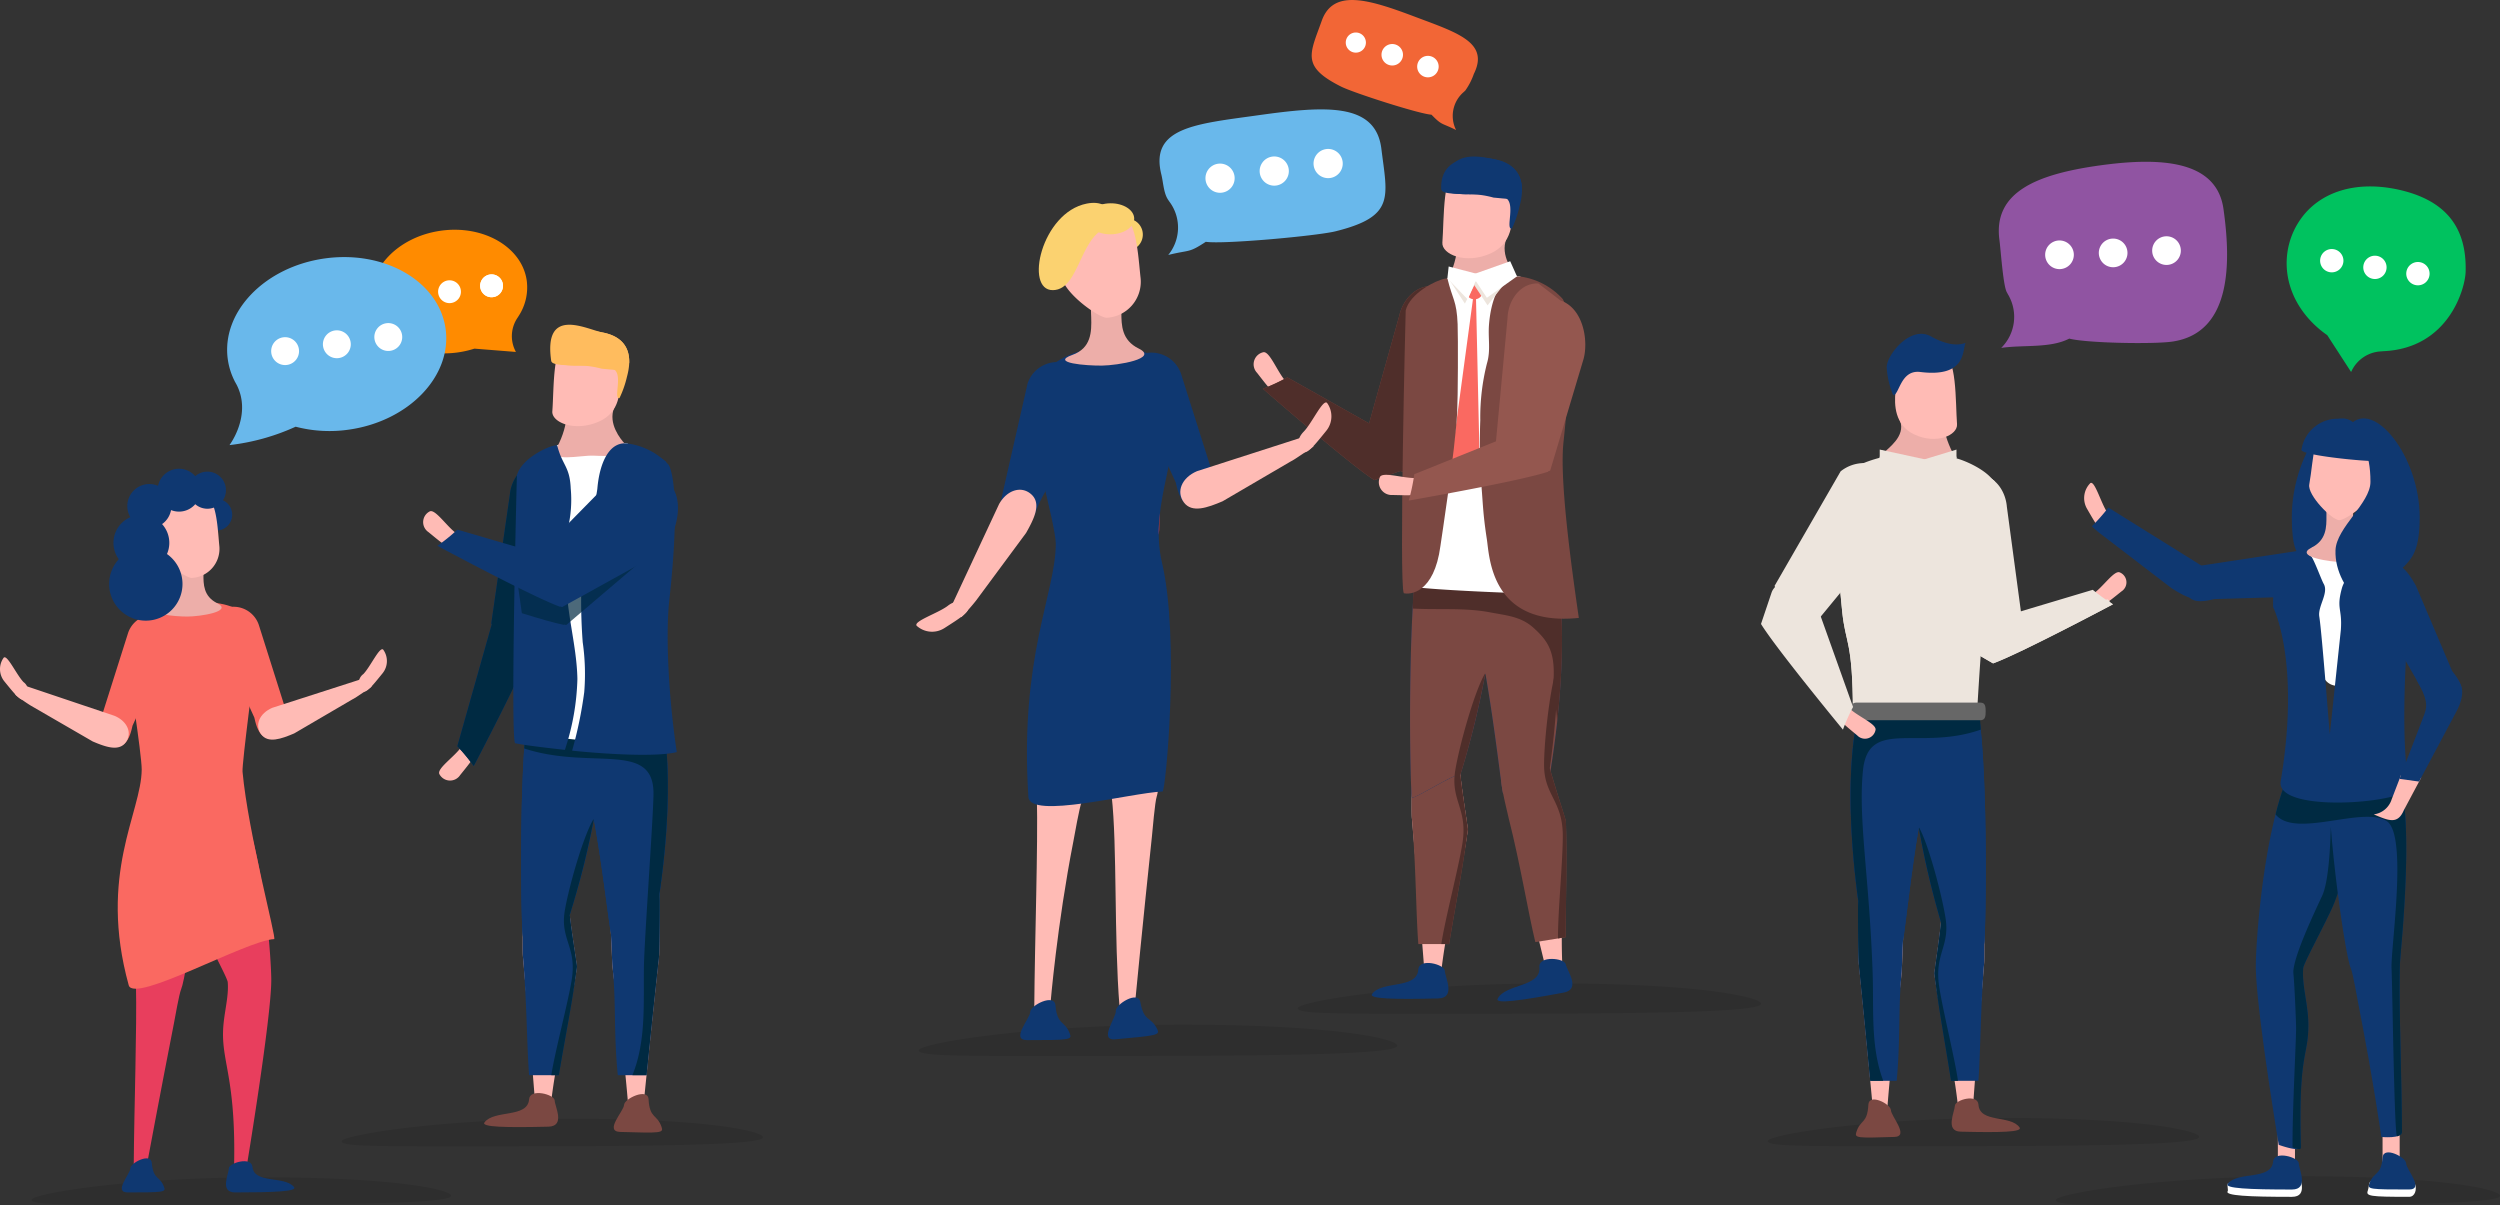 <svg id="Layer_1" data-name="Layer 1" xmlns="http://www.w3.org/2000/svg" xmlns:xlink="http://www.w3.org/1999/xlink" width="372.394" height="179.544" viewBox="0 0 372.394 179.544"><rect x="0" y="0" width="372.394" height="179.544" fill="#333333" stroke="none"/><defs><style>.cls-1{opacity:0.1;}.cls-2{fill:#ffbbb5;}.cls-3{fill:#7b4842;}.cls-4{fill:#edaea9;}.cls-5{fill:#0f3871;}.cls-6{fill:#4f2e2a;}.cls-7{fill:#d33c70;}.cls-8{fill:#fff;}.cls-9{fill:#fa6961;}.cls-10{fill:#94574f;}.cls-11{fill:#ede5dd;}.cls-12{fill:#f26636;}.cls-13{fill:url(#linear-gradient);}.cls-14{fill:url(#linear-gradient-2);}.cls-15{fill:url(#linear-gradient-3);}.cls-16{fill:#fbd270;}.cls-17{fill:#69b8eb;}.cls-18{fill:url(#linear-gradient-4);}.cls-19,.cls-24{fill:#002a42;}.cls-20{fill:url(#linear-gradient-5);}.cls-21{fill:#00c25f;}.cls-22{fill:#676767;}.cls-23{fill:#9054a2;}.cls-24{opacity:0.7;isolation:isolate;}.cls-25{fill:#ffbc5e;}.cls-26{fill:#ff8b00;}.cls-27{fill:url(#linear-gradient-6);}.cls-28{fill:url(#linear-gradient-7);}.cls-29{fill:url(#linear-gradient-8);}</style><linearGradient id="linear-gradient" x1="59.496" y1="147.844" x2="58.442" y2="147.847" gradientTransform="matrix(11.657, 0, 0, -65.771, -779.12, 9837.652)" gradientUnits="userSpaceOnUse"><stop offset="0" stop-color="#ffbbb5"/><stop offset="0.185" stop-color="#feb7b2"/><stop offset="0.363" stop-color="#fcabaa"/><stop offset="0.539" stop-color="#f8989c"/><stop offset="0.713" stop-color="#f37c89"/><stop offset="0.883" stop-color="#ed5a70"/><stop offset="1" stop-color="#e83e5d"/></linearGradient><linearGradient id="linear-gradient-2" x1="75.021" y1="136.932" x2="75.137" y2="136.281" gradientTransform="matrix(17.156, 0, 0, -16.388, -1119.109, 2337.139)" gradientUnits="userSpaceOnUse"><stop offset="0" stop-color="#e83e5d"/><stop offset="0.018" stop-color="#e8405e"/><stop offset="0.694" stop-color="#f8989c"/><stop offset="1" stop-color="#ffbbb5"/></linearGradient><linearGradient id="linear-gradient-3" x1="58.146" y1="147.864" x2="57.1" y2="147.867" gradientTransform="matrix(11.802, 0, 0, -66.108, -780.44, 9888.113)" xlink:href="#linear-gradient"/><linearGradient id="linear-gradient-4" x1="141.761" y1="128.943" x2="141.5" y2="129.479" gradientTransform="matrix(2.553, 0, 0, -7.853, -28.224, 1140.566)" gradientUnits="userSpaceOnUse"><stop offset="0" stop-color="#ffbbb5"/><stop offset="0.306" stop-color="#f8989c"/><stop offset="0.982" stop-color="#e8405e"/><stop offset="1" stop-color="#e83e5d"/></linearGradient><linearGradient id="linear-gradient-5" x1="139.419" y1="133.755" x2="139.158" y2="134.291" gradientTransform="matrix(2.553, 0, 0, -7.853, -12.631, 1140.566)" xlink:href="#linear-gradient-4"/><linearGradient id="linear-gradient-6" x1="82.811" y1="146.867" x2="83.714" y2="146.804" gradientTransform="matrix(15.003, 0, 0, -57.328, -1115.653, 8590.309)" gradientUnits="userSpaceOnUse"><stop offset="0" stop-color="#e83e5d"/><stop offset="0.205" stop-color="#ef6478"/><stop offset="0.44" stop-color="#f58992"/><stop offset="0.658" stop-color="#faa4a5"/><stop offset="0.852" stop-color="#fdb5b0"/><stop offset="1" stop-color="#ffbbb5"/></linearGradient><linearGradient id="linear-gradient-7" x1="103.051" y1="147.128" x2="102.052" y2="147.132" gradientTransform="matrix(10.519, 0, 0, -56.03, -843.06, 8394.188)" xlink:href="#linear-gradient"/><linearGradient id="linear-gradient-8" x1="77.142" y1="134.582" x2="77.259" y2="133.931" gradientTransform="matrix(14.621, 0, 0, -13.957, -1095.985, 2003.9)" xlink:href="#linear-gradient-2"/></defs><title>testimonials-large-whole</title><g id="Group_1906" data-name="Group 1906"><g id="Group_1586" data-name="Group 1586"><path id="Path_8098" data-name="Path 8098" class="cls-1" d="M262.322,149.517c0,.976-9.526,1.484-38.008,1.484-24.124,0-31.009.158-31.009-.818s15.862-3.7,37.913-3.7S262.322,148.541,262.322,149.517Z"/><path id="Path_8099" data-name="Path 8099" class="cls-2" d="M214.475,146.663c.993-10.284,3.247-15.877,4.171-23.112.024-.186-1.253-8.16-1.132-8.8-2.555,1.069-3.292-6.117-5.751-7.293a11.672,11.672,0,0,0-1.382,5.323c-.036.872-.153,8.142-.077,9.008,1.065,12.331,1.949,23.889,1.949,23.889S214.366,147.79,214.475,146.663Z"/><path id="Path_8100" data-name="Path 8100" class="cls-3" d="M211.272,140.626h4.581c1.111-6.719,2.067-11.4,2.792-17.074.024-.186-1.253-8.16-1.132-8.8-2.555,1.069-3.292-6.117-5.751-7.293a11.672,11.672,0,0,0-1.382,5.323c-.036.872-.153,8.142-.077,9.008C210.933,129.081,210.915,136.1,211.272,140.626Z"/><path id="Path_8101" data-name="Path 8101" class="cls-4" d="M215.534,41.871c-1.281,2.445,3.575,1.144,5.683,1.242s6.645.221,4.824-1.857c-.669-.762-2.614-3.156-1.662-5.661,1.418-3.741-6.982-5.346-7.178-2.678C217.045,35.039,217.633,37.875,215.534,41.871Z"/><path id="Path_8102" data-name="Path 8102" class="cls-2" d="M225.147,30.958c.241,2.055.13,5.314-3.083,6.779-3.746,1.7-7.345.136-7.212-1.606.274-3.52-.019-11.029,2.576-11.346C221.869,24.242,224.694,27.092,225.147,30.958Z"/><path id="Path_8103" data-name="Path 8103" class="cls-5" d="M215.049,27.89c.681-5.731,5.1-4.648,7.584-4.16,1.98.393,5.13,1.718,3.734,6.936a16.334,16.334,0,0,1-1.161,3.392c-1.04.173.694-3.944-1.043-4.624-1.88-.736-3.915-.433-5.918-.5C215.65,28.842,215.082,28.526,215.049,27.89Z"/><path id="Path_8104" data-name="Path 8104" class="cls-5" d="M222.633,23.731c1.679.332,4.2,1.338,4.076,4.822-.736.233-1,.9-1.758,1.062-.268.056-2.154-.164-2.465-.178a13.924,13.924,0,0,0-4.24-.505c-2.6-.089-3.539-.19-3.571-.828C214.534,22.905,220.148,23.243,222.633,23.731Z"/><path id="Path_8105" data-name="Path 8105" class="cls-3" d="M210.569,70.506c-.11.565-1.87-.5-4.409-1.067h.279a5.3,5.3,0,0,1-3.52-2.737l5.518-19.692c.565-2.6,2.88-4.86,5.421-4.3l2.754,3.029c2.54.563,4.851,3.856,4.285,6.45Z"/><path id="Path_8106" data-name="Path 8106" class="cls-2" d="M187.246,55.533a1.839,1.839,0,0,1,.924-3.064c.955-.215,2.115,2.993,3.378,4.355s.423,2-.525,2.214S188.924,57.692,187.246,55.533Z"/><path id="Path_8107" data-name="Path 8107" class="cls-3" d="M188.117,57.912a29.527,29.527,0,0,0,3.647-1.7l18.787,10.58c2.687,1.515,1.206,2.193-.757,2.937l-5.077,1.794C200.842,69.028,188.117,57.912,188.117,57.912Z"/><path id="Path_8108" data-name="Path 8108" class="cls-6" d="M216.613,45.745l-2.754-3.029c-2.541-.563-4.856,1.7-5.421,4.3l-4.5,16.051-12.175-6.856a29.527,29.527,0,0,1-3.647,1.7s12.725,11.116,16.6,13.606l3.865-1.365c1.18.411,1.917.713,1.987.353l.855-1.516c.445-.281.68-.59.545-.966L220.9,52.194C221.464,49.6,219.157,46.307,216.613,45.745Z"/><path id="Path_8109" data-name="Path 8109" class="cls-5" d="M217.536,115.388c-.759-.261-7.142,3.847-7.223,3.4-.347-1.939-.747-31.542,1.4-38.915,1.615-5.542,9.216-2.281,9.989,1.445C224.53,94.953,217.569,114.855,217.536,115.388Z"/><path id="Path_8110" data-name="Path 8110" class="cls-5" d="M215.215,144.606c.021.938,1.7,4.057-.971,4.118-6.592.158-10.4.07-9.861-.667,1.5-2.042,6.672-.648,6.885-3.641C211.4,142.625,215.193,143.667,215.215,144.606Z"/><path id="Path_8111" data-name="Path 8111" class="cls-5" d="M230.958,114.911c-.774-.212-6.969,3.706-7.075,3.267-.466-1.913-3.141-28.168-6.109-28.434-5.644-.5,12.3-12.506,13.3-8.836C234.729,94.341,230.959,114.384,230.958,114.911Z"/><path id="Path_8112" data-name="Path 8112" class="cls-3" d="M231.07,80.91c-.493-1.81-5.113.2-8.987,2.753-.1-.8-.223-1.584-.379-2.347-.773-3.726-8.373-6.987-9.989-1.445-2.148,7.373-1.749,36.976-1.4,38.915.081.444,6.464-3.663,7.223-3.4a132.539,132.539,0,0,0,3.717-15.072c1.364,7.628,2.361,16.77,2.629,17.869.107.439,6.3-3.479,7.075-3.267C230.954,114.388,234.728,94.341,231.07,80.91Z"/><path id="Path_8113" data-name="Path 8113" class="cls-6" d="M221.956,91.215c2.349.453,4.56.591,6.435,2.272,2.166,1.941,3.281,3.583,3.016,7.86-.146,2.375.559,4.113.513,6.492.8-7.17,1.482-18.385-.846-26.929-.493-1.81-5.113.2-8.987,2.753-.1-.8-.223-1.584-.379-2.347-.773-3.726-8.374-6.987-9.989-1.445a57.96,57.96,0,0,0-1.287,10.776C214.272,90.873,218.149,90.488,221.956,91.215Z"/><path id="Path_8114" data-name="Path 8114" class="cls-6" d="M221.234,100.422c-.012-.025-.034-.047-.044-.072-1.571,2.668-3.811,10.709-4.417,14.4-.739,4.515,1.873,5.658,1.076,10.816-.563,3.638-2.61,11.415-3.155,15.061h1.16c1.111-6.719,2.067-11.4,2.792-17.074.02-.161-.929-6.13-1.109-8.167A132.687,132.687,0,0,0,221.234,100.422Z"/><path id="Path_8115" data-name="Path 8115" class="cls-2" d="M232.788,134.625H227.9c1.52,6.179,2.57,10.536,2.57,10.536s2.425,1.751,2.353.624A93.8,93.8,0,0,1,232.788,134.625Z"/><path id="Path_8116" data-name="Path 8116" class="cls-3" d="M228.7,140.334l4.523-.733c.025-6.81.221-11.58.032-17.3-.007-.188-2.539-7.855-2.522-8.511-2.353,1.462-4.226-5.514-6.842-6.283-.631,2.079-.447,7.433-.2,9.525.1.866.829,4.012,1.042,4.856C226.523,128.99,227.626,135.928,228.7,140.334Z"/><path id="Path_8117" data-name="Path 8117" class="cls-5" d="M233.228,143.633c.171.924,2.326,3.733-.3,4.22-6.482,1.208-10.255,1.73-9.842.916,1.153-2.254,6.484-1.7,6.216-4.694C229.142,142.287,233.053,142.712,233.228,143.633Z"/><path id="Path_8118" data-name="Path 8118" class="cls-6" d="M232.118,99.054a.559.559,0,0,1-.057-.063c-1.125,2.883-2.053,11.18-2.061,14.921-.008,4.575,2.752,5.286,2.789,10.5.024,3.682-.755,11.685-.712,15.37l1.145-.185c.025-6.81.221-11.58.032-17.3,0-.162-1.9-5.9-2.4-7.885A132.937,132.937,0,0,0,232.118,99.054Z"/><path id="Path_8119" data-name="Path 8119" class="cls-7" d="M211.562,79.209l.171-.193c-.326,7.271.818,7.169,8.194,7.516s12.061-1.687,12.387-8.958l-7.509.47Z"/><g id="Group_1576" data-name="Group 1576"><path id="Path_8120" data-name="Path 8120" class="cls-8" d="M215.544,41.456l-4.552,46.023c3.283.4,11.921.774,15.494.884V41.2A32.324,32.324,0,0,0,215.544,41.456Z"/></g><path id="Path_8121" data-name="Path 8121" class="cls-9" d="M218.364,43.326a1.265,1.265,0,1,0,1.266-1.264h0A1.266,1.266,0,0,0,218.364,43.326Z"/><path id="Path_8122" data-name="Path 8122" class="cls-9" d="M218.1,72.767l2.323-3.189-.571-25.539-.371-.017-3.4,25.2Z"/><g id="Group_1577" data-name="Group 1577"><path id="Path_8123" data-name="Path 8123" class="cls-3" d="M232.888,65.927c2.025-18.886-.128-21.41-.128-21.41a10.474,10.474,0,0,0-6-3.276c-3.148-.661-4.643,3.12-4.961,7.1-.163,2.026.278,3.837-.3,5.767a32.79,32.79,0,0,0-1,8.485,89.454,89.454,0,0,0,.18,9.879c.22,2.58.217,4.074.8,7.86.4,2.546.55,13.06,13.7,11.712C233.888,83.205,232.32,71.236,232.888,65.927Z"/><path id="Path_8124" data-name="Path 8124" class="cls-3" d="M217.057,61.44c.117-2.282.147-11.1.067-13.16-.139-3.533-.757-3.626-1.527-6.829-.118.019-.24.037-.357.057-1.342.227-5.2,2.167-5.848,4.716-.019.1-1.007,40.582-.291,42.138.909.245,4.521.009,5.458-7.017C214.707,80.239,216.765,67.1,217.057,61.44Z"/></g><path id="Path_8125" data-name="Path 8125" class="cls-10" d="M230.951,69.967c-.007.573-1.945-.19-4.565-.333l.278-.042a5.482,5.482,0,0,1-3.99-2.112l1.891-20.169c.089-2.632,1.972-5.222,4.592-5.081l3.28,2.522c3.526,1.207,4.232,6.278,3.376,8.957Z"/><path id="Path_8126" data-name="Path 8126" class="cls-2" d="M207.43,73.733a1.913,1.913,0,0,1-1.886-2.666c.4-.879,3.645.253,5.484.132s1.843.937,1.449,1.815S210.151,73.8,207.43,73.733Z"/><path id="Path_8127" data-name="Path 8127" class="cls-10" d="M209.845,74.564a29.37,29.37,0,0,0,.825-3.925l19.652-7.925c2.812-1.131,2.467.452,1.887,2.453l-1.607,5.1C226.3,71.7,209.845,74.564,209.845,74.564Z"/><path id="Path_8128" data-name="Path 8128" class="cls-11" d="M225.226,40.835l-3.643,4.654-2.248-3.411,5.777-2.051Z"/><path id="Path_8129" data-name="Path 8129" class="cls-11" d="M215.748,41.449l2.456,3.772,1.648-3.193-3.65-1.092Z"/><path id="Path_8130" data-name="Path 8130" class="cls-8" d="M225.964,41.167l-4.483,3.188-2.248-3.411,5.723-2.031Z"/><path id="Path_8131" data-name="Path 8131" class="cls-8" d="M215.6,41.451l3.036,3.162,1.6-3.76-4.444-1.159Z"/><g id="Group_1579" data-name="Group 1579"><g id="Group_1578" data-name="Group 1578"><path id="Path_8132" data-name="Path 8132" class="cls-12" d="M210.78,2.5c6.263,2.359,11.112,3.814,8.756,8.518a9.478,9.478,0,0,1-1.277,2.477h.006l-.067.058c-.083.079-.167.156-.253.232a4.681,4.681,0,0,0-1.05,5.584c-2.23-1.117-2.061-.635-3.661-2.283-1.855-.117-11.607-3.257-13.468-4.188-5.984-3-4.648-4.849-2.883-9.8C198.6-1.733,203.912-.091,210.78,2.5Z"/></g></g><g id="Group_1581" data-name="Group 1581"><g id="Group_1580" data-name="Group 1580"><path id="Path_8133" data-name="Path 8133" class="cls-8" d="M200.462,6.345a1.5,1.5,0,1,0,0-.006Z"/></g></g><g id="Group_1583" data-name="Group 1583"><g id="Group_1582" data-name="Group 1582"><path id="Path_8134" data-name="Path 8134" class="cls-8" d="M205.786,8.16a1.6,1.6,0,1,0,0-.005Z"/></g></g><g id="Group_1585" data-name="Group 1585"><g id="Group_1584" data-name="Group 1584"><path id="Path_8135" data-name="Path 8135" class="cls-8" d="M211.1,9.923a1.6,1.6,0,1,0,0-.005Z"/></g></g></g><g id="Group_1596" data-name="Group 1596"><path id="Path_8136" data-name="Path 8136" class="cls-1" d="M208.139,155.759c0,1.008-9.839,1.532-39.254,1.532-24.914,0-32.025.163-32.025-.845s16.382-3.818,39.155-3.818S208.139,154.752,208.139,155.759Z"/><path id="Path_8137" data-name="Path 8137" class="cls-13" d="M156.48,149.473s-2.426,1.926-2.419.766c.081-10.589.57-24.069.39-31.543-.047-2.017-.563-32.769,5.885-33.587,5.877-.747,3.491-.052,5.13,3.486,1.374,2.957-3.261,28.354-4.329,30.818-.357.82-1.079,5.051-1.252,5.929C157.445,137.795,156.48,149.473,156.48,149.473Z"/><path id="Path_8138" data-name="Path 8138" class="cls-14" d="M155.716,69.868l1.731,10c1.142,2.527,1.142,3.622-.1,5.612-.711,1.143,14.922.98,14.355-.2-1.3-2.686.97-5.2.97-6.316l.2-9.091Z"/><path id="Path_8139" data-name="Path 8139" class="cls-5" d="M175.142,71.886c.161.533.7,4.238,3.138,3.417l-.274.034a5.255,5.255,0,0,0,3.18-3.028L175.931,55.7a4.663,4.663,0,0,0-5.9-2.931h0c-2.441.821-1.833,3.247-1.01,5.683Z"/><path id="Path_8140" data-name="Path 8140" class="cls-2" d="M197.561,64.166a3.409,3.409,0,0,0,.113-4.15c-.616-.6-2.238,3.011-3.471,4.277s-.8,2.345-.184,2.947S195.84,66.285,197.561,64.166Z"/><path id="Path_8141" data-name="Path 8141" class="cls-2" d="M192.26,68.738c.5-.2,3.4-2.246,3.4-2.246-1.2-1.607-1.806-1.312-1.806-1.312L178.3,70.186c-2.273.967-3.145,3.054-1.948,4.658h0c1.2,1.606,3.488.792,5.763-.174Z"/><path id="Path_8142" data-name="Path 8142" class="cls-15" d="M169.11,149.071s-2.248,2.13-2.343.975c-.85-10.556-.338-24.027-1.175-31.456-.223-2-7.663-32.326-1.31-33.708,5.788-1.262,6.484-.623,8.429,2.757,1.626,2.825.447,28.424-.4,30.973-.285.847-.633,5.125-.727,6.016C170.244,137.245,169.11,149.071,169.11,149.071Z"/><path id="Path_8143" data-name="Path 8143" class="cls-5" d="M166.21,150.59c.086.959-2.628,4.446-.094,4.223,6.258-.553,6.673-.641,6.276-1.48-.933-1.984-1.989-1.023-2.527-4.055C169.548,147.472,166.126,149.628,166.21,150.59Z"/><path id="Path_8144" data-name="Path 8144" class="cls-5" d="M173.085,83.8c-1.084-4.591-.122-9.085.653-12.742,1.053-4.983,1.669-8.411,1.669-8.411,0-5.961-1.175-10.938-9.717-10.938s-12.7,4.873-12.7,10.833c0,0,4.3,15.824,4.28,18.462-.058,7.544-5.429,16.834-4.083,37.707.219,3.4,15.151-.6,19.989-.812C173.631,117.875,175.779,95.2,173.085,83.8Z"/><path id="Path_8145" data-name="Path 8145" class="cls-5" d="M158.969,54.176a4.659,4.659,0,0,0-5.9,2.933h0l-4.15,18.248a12,12,0,0,1,5.168,1.438,19.879,19.879,0,0,1,1.582-3.5l4.314-13.434C160.805,57.422,161.414,55,158.969,54.176Z"/><path id="Path_8146" data-name="Path 8146" class="cls-2" d="M140.678,93.56a3.407,3.407,0,0,1-4.134-.347c-.529-.681,3.242-1.891,4.636-2.973s2.42-.532,2.947.145S142.972,92.087,140.678,93.56Z"/><path id="Path_8147" data-name="Path 8147" class="cls-2" d="M145.393,89.457a29.448,29.448,0,0,1-2.193,2.477c-1.461-1.371-1.482-1.636-1.482-1.636l7.1-15.207c1.212-2.152,3.381-2.784,4.846-1.415h0c1.461,1.37.4,3.556-.818,5.706Z"/><path id="Path_8148" data-name="Path 8148" class="cls-5" d="M153.461,150.734c0,.961-3.012,4.2-.466,4.2,6.282,0,6.7-.05,6.381-.922-.755-2.057-1.891-1.194-2.159-4.262C157.058,147.92,153.461,149.772,153.461,150.734Z"/><path id="Path_8149" data-name="Path 8149" class="cls-4" d="M159.74,52.865c-3.384,1.2,2.077,1.624,4.412,1.594s8.533-1.042,5.477-2.536c-5.128-2.505-.073-8.866-5.14-8.8C160.012,43.176,165.357,50.865,159.74,52.865Z"/><path id="Path_8150" data-name="Path 8150" class="cls-16" d="M170.231,34.888a2.388,2.388,0,1,1-2.449-2.326h.032a2.37,2.37,0,0,1,2.417,2.322Z"/><path id="Path_8151" data-name="Path 8151" class="cls-2" d="M158.1,40.9c.031,2.544,5.537,6.453,6.763,6.435a5.376,5.376,0,0,0,5.058-5.675c-.009-.145-.023-.289-.043-.433-.463-4.5-.692-9.745-4.14-9.7S158.039,36.107,158.1,40.9Z"/><path id="Path_8152" data-name="Path 8152" class="cls-16" d="M166.1,33.711c-5.327.069-4.964,9.452-9.26,9.508s-1.716-11.565,5.036-12.892C166.1,29.494,166.1,33.711,166.1,33.711Z"/><path id="Path_8153" data-name="Path 8153" class="cls-16" d="M168.949,32.549c.016,1.277-1.546,2.331-3.492,2.355s-3.535-.99-3.551-2.266,1.549-2.332,3.491-2.356S168.932,31.274,168.949,32.549Z"/><g id="Group_1595" data-name="Group 1595"><g id="Group_1588" data-name="Group 1588"><g id="Group_1587" data-name="Group 1587"><path id="Path_8154" data-name="Path 8154" class="cls-17" d="M187.3,17.184c-9.113,1.279-16.057,1.772-14.312,8.793.286,1.152.339,2.738.968,3.708h-.009l.072.1q.13.2.27.387a6.437,6.437,0,0,1-.271,7.808c3.329-.827,2.956-.231,5.6-1.962,2.525.4,16.554-.875,19.33-1.566,8.93-2.221,7.7-5.106,6.819-12.287C204.91,15.178,197.287,15.781,187.3,17.184Z"/></g></g><g id="Group_1590" data-name="Group 1590"><g id="Group_1589" data-name="Group 1589"><path id="Path_8155" data-name="Path 8155" class="cls-8" d="M179.583,26.844a2.174,2.174,0,1,0,1.852-2.454h0a2.172,2.172,0,0,0-1.851,2.453Z"/></g></g><g id="Group_1592" data-name="Group 1592"><g id="Group_1591" data-name="Group 1591"><path id="Path_8156" data-name="Path 8156" class="cls-8" d="M187.656,25.782a2.174,2.174,0,1,0,1.853-2.454A2.174,2.174,0,0,0,187.656,25.782Z"/></g></g><g id="Group_1594" data-name="Group 1594"><g id="Group_1593" data-name="Group 1593"><path id="Path_8157" data-name="Path 8157" class="cls-8" d="M195.683,24.661a2.175,2.175,0,1,0,1.854-2.454h0A2.174,2.174,0,0,0,195.683,24.661Z"/></g></g></g></g><g id="Group_1607" data-name="Group 1607"><path id="Path_8158" data-name="Path 8158" class="cls-1" d="M372.394,178.113c0,.936-9.134,1.422-36.445,1.422-23.131,0-29.733.151-29.733-.784s15.21-3.545,36.353-3.545S372.394,177.177,372.394,178.113Z"/><path id="Path_8159" data-name="Path 8159" class="cls-5" d="M341.38,77.062c0,9.155,3.14,3.741,4.021,11.19.444,3.731,3.1.018,2.855-6.3-.129-3.368-2.9-6.987-2.9-10.163,0-9.153,8-5.768,5.559-8.5C347.457,59.405,341.38,67.908,341.38,77.062Z"/><path id="Path_8160" data-name="Path 8160" class="cls-18" d="M339.305,173.555a1.347,1.347,0,0,0,1.275,1.41h0a1.345,1.345,0,0,0,1.275-1.41v-5.031a1.346,1.346,0,0,0-1.275-1.412h0a1.346,1.346,0,0,0-1.275,1.412Z"/><g id="Group_1597" data-name="Group 1597"><path id="Path_8161" data-name="Path 8161" class="cls-5" d="M348.325,113.931c-4.137-2.12-6.328-1.532-7.647,1.858-3.708,9.541-4.658,25.009-4.658,28.1,0,6.2,3.415,26.643,3.415,26.643s3.323,1.216,3.294.293c-.4-14.394,1.18-13.285,1.108-18.4-.04-2.966-.985-5.691-.757-8.226.069-.791,3.78-7.5,4.689-9.863a140.679,140.679,0,0,0,4.446-14.182C353.074,117.087,349.88,114.727,348.325,113.931Z"/></g><g id="Group_1598" data-name="Group 1598"><path id="Path_8162" data-name="Path 8162" class="cls-19" d="M348.325,113.934q-.418-.213-.808-.388a10.782,10.782,0,0,1,.547,4.214,35.154,35.154,0,0,1-.86,5.492h0c-.059.24-.09,7.587-1.312,10.21-1.192,2.557-4.5,9.509-4.269,11.592.148,1.352.381,6.727.4,8.093-.018,2.428-.592,12.931-.526,17.778.939.25,1.255.441,1.236-.1-.4-14.394,1.18-13.285,1.108-18.4-.04-2.966-.985-5.691-.757-8.226.069-.791,3.779-7.5,4.689-9.863a140.679,140.679,0,0,0,4.446-14.182C353.079,117.086,349.88,114.727,348.325,113.934Z"/></g><path id="Path_8163" data-name="Path 8163" class="cls-5" d="M354.9,113.268l-.157-.178c0,6.546-1.1,6.409-8.224,6.409s-5.845-.5-5.845-7.05l1.513-.785Z"/><path id="Path_8164" data-name="Path 8164" class="cls-20" d="M354.9,173.555a1.347,1.347,0,0,0,1.276,1.41h0a1.346,1.346,0,0,0,1.274-1.41v-5.031a1.346,1.346,0,0,0-1.274-1.412h0a1.346,1.346,0,0,0-1.276,1.412Z"/><path id="Path_8165" data-name="Path 8165" class="cls-5" d="M354.714,169.356s3.086.323,3.078-.756c-.073-9.827-.468-18.106-.3-25.041.047-1.873,3.33-30.4-2.653-31.165-5.453-.694-6.046-.048-7.567,3.236-1.274,2.742,1.9,26.312,2.894,28.6.332.761,1,4.688,1.162,5.5C353.591,161.28,354.714,169.356,354.714,169.356Z"/><path id="Path_8166" data-name="Path 8166" class="cls-19" d="M357.487,143.559c.046-1.873,3.331-30.4-2.653-31.165-4.274-.543-5.561-.258-6.651,1.468-4.043-2.031-6.2-1.423-7.5,1.927a47.531,47.531,0,0,0-1.718,5.521c2.922,3.634,12.994-1.3,16.556,1,3.159,2.04.588,18.807.718,21.919.144,3.5.413,25.14.825,25.03s.736-.316.734-.66C357.714,158.772,357.324,150.493,357.487,143.559Z"/><path id="Path_8167" data-name="Path 8167" class="cls-5" d="M329.842,89.237c-.513.084-3.818,1.155-4.133-1.214l.088.243a4.866,4.866,0,0,1,1.217-3.886L343,81.953a4.324,4.324,0,0,1,4.859,3.713v0h0c.317,2.368-1.952,2.853-4.319,3.17Z"/><path id="Path_8168" data-name="Path 8168" class="cls-2" d="M310.877,75.783a3.163,3.163,0,0,1,.494-3.819c.653-.458,1.617,3.084,2.561,4.424a1.773,1.773,0,0,1-.258,2.728C313.019,79.57,312.145,77.973,310.877,75.783Z"/><path id="Path_8169" data-name="Path 8169" class="cls-5" d="M313.266,79.8a18.92,18.92,0,0,1-1.67-1.4,29.14,29.14,0,0,0,2.463-2.793l13.6,8.483c1.943,1.215,2.44,3.256,1.107,4.552h0c-1.33,1.3-3.311.22-5.252-.994Z"/><path id="Path_8170" data-name="Path 8170" class="cls-8" d="M345.321,91.674c.162,2.863-1.434,12.087,4.32,10.256,4.108-1.307,3.9-4.909,5.666-8.152a8.846,8.846,0,0,1,3.485-3.4c-.475-5.029-4.331-8.978-11.736-8.978a19.406,19.406,0,0,0-2.606.157.569.569,0,0,1-.248.389,5.48,5.48,0,0,0-.743.617A25.362,25.362,0,0,1,345.321,91.674Z"/><path id="Path_8171" data-name="Path 8171" class="cls-5" d="M358.848,91.449a9.33,9.33,0,0,0-6.124-9.067c-1.275,1.367-3.407,3.5-3.887,5.261-.847,3.1.075,2.95-.147,6.163,0,.005-1.639,15.464-1.638,15.55,0,.706-1.151-14.819-1.577-17.518-.243-1.545,1.449-3.516.651-4.88-.326-.554-1.441-3.647-1.879-4.115a.492.492,0,0,1-.236-.159,4.193,4.193,0,0,1-.585-.946c-4.469,1-4.837,4.163-4.837,8.685,0,0,4.146,7.992,1.139,25.933-.835,4.991,19.544,3.218,19.111.808C357.266,108.42,358.848,91.449,358.848,91.449Z"/><path id="Path_8172" data-name="Path 8172" class="cls-2" d="M357.639,115.472l-1.385,3.6a3.23,3.23,0,0,1-2.668,2.237c2.2.924,3.563,1.565,4.489-.635l2.594-4.866Q359.15,115.669,357.639,115.472Z"/><path id="Path_8173" data-name="Path 8173" class="cls-5" d="M365.246,99.909c.268.444,2.643,2.944.568,4.127l.193-.172a7.03,7.03,0,0,1-4.025.93l-8.3-14.48a4.327,4.327,0,0,1,1.609-5.9h0c2.075-1.182,3.381.734,4.566,2.808Z"/><path id="Path_8174" data-name="Path 8174" class="cls-5" d="M357.429,116.021l2.681-6.964s.951-2.47,1.055-2.773c.415-1.205.414-2.192-1.19-4.99,0,0,.432-1.347,2.633-.421l1.569-.315c2.891.334,3.206,2.664,1.706,5.464l-5.543,10.4Z"/><path id="Path_8175" data-name="Path 8175" class="cls-4" d="M353.027,82.292c2.986,1.021-1.81,1.447-3.864,1.447s-7.514-.822-4.843-2.167c4.48-2.259-.035-7.8,4.423-7.8C352.677,73.774,348.061,80.593,353.027,82.292Z"/><path id="Path_8176" data-name="Path 8176" class="cls-2" d="M354.331,71.749c0,2.235-4.8,5.733-5.876,5.733-1.1,0-4.765-3.731-4.474-5.316.709-3.915.5-8.574,3.532-8.574S354.331,67.538,354.331,71.749Z"/><path id="Path_8177" data-name="Path 8177" class="cls-5" d="M360.429,77.062c0,9.155-3.977,5.42-4.858,12.868-.444,3.73-7.923-1.661-7.68-7.983.129-3.368,5.206-6.987,5.206-10.163,0-9.153-5.48-5.768-3.041-8.5C353.52,59.405,360.429,67.908,360.429,77.062Z"/><path id="Path_8178" data-name="Path 8178" class="cls-5" d="M342.816,66.992c-.132.8,8.707,1.679,10.629,1.679s-1.26-3.1-1.26-3.916-2.033-2.385-3.956-2.385A5.459,5.459,0,0,0,342.816,66.992Z"/><path id="Path_8179" data-name="Path 8179" class="cls-8" d="M342.426,174.379c0,.894,1.559,3.9-1.034,3.9-6.4,0-10.095-.171-9.555-.857.093-.12-.119-1,0-1.092,1.785-1.424,6.506.449,6.761-2.219C338.763,172.41,342.426,173.487,342.426,174.379Z"/><path id="Path_8180" data-name="Path 8180" class="cls-8" d="M358.409,174.378c0,.54,1.094,1.2,1.38,2.155.188.623-.014,1.744-.949,1.744-5.831,0-6.442-.1-6.141-.915.175-.476.12-1.042.321-1.28.6-.712,1.716-.481,1.9-2.613C355.07,171.768,358.409,173.487,358.409,174.378Z"/><path id="Path_8181" data-name="Path 8181" class="cls-5" d="M342.426,173.289c0,.9,1.559,3.9-1.034,3.9-6.4,0-10.095-.171-9.555-.857,1.5-1.907,6.489-.464,6.761-3.31C338.763,171.318,342.426,172.4,342.426,173.289Z"/><path id="Path_8182" data-name="Path 8182" class="cls-5" d="M358.409,173.285c0,.9,2.794,3.9.431,3.9-5.831,0-6.22-.046-5.92-.857.7-1.907,1.755-1.107,2-3.95C355.069,170.677,358.409,172.4,358.409,173.285Z"/><g id="Group_1600" data-name="Group 1600"><g id="Group_1599" data-name="Group 1599"><path id="Path_8183" data-name="Path 8183" class="cls-21" d="M355.018,52.313c9.8-.434,12.187-9.413,12.255-11.811.15-5.327-1.743-10.373-9.845-12.217-6.61-1.5-11.988.368-14.806,4.461-3.022,4.39-2.843,10.735,1.992,15.486a15.513,15.513,0,0,0,2.047,1.694l3.556,5.487a5.13,5.13,0,0,1,4.322-3.062C354.7,52.342,355.018,52.313,355.018,52.313Z"/></g></g><g id="Group_1602" data-name="Group 1602"><g id="Group_1601" data-name="Group 1601"><path id="Path_8184" data-name="Path 8184" class="cls-8" d="M345.618,38.582a1.736,1.736,0,1,0,1.969-1.467h0a1.735,1.735,0,0,0-1.968,1.465Z"/></g></g><g id="Group_1604" data-name="Group 1604"><g id="Group_1603" data-name="Group 1603"><path id="Path_8185" data-name="Path 8185" class="cls-8" d="M352.046,39.575a1.736,1.736,0,1,0,1.969-1.467A1.736,1.736,0,0,0,352.046,39.575Z"/></g></g><g id="Group_1606" data-name="Group 1606"><g id="Group_1605" data-name="Group 1605"><path id="Path_8186" data-name="Path 8186" class="cls-8" d="M358.449,40.512a1.737,1.737,0,1,0,1.97-1.467h0A1.737,1.737,0,0,0,358.449,40.512Z"/></g></g></g><g id="Group_1617" data-name="Group 1617"><path id="Path_8187" data-name="Path 8187" class="cls-1" d="M327.583,169.349c0,.909-8.871,1.381-35.394,1.381-22.464,0-28.876.147-28.876-.762s14.771-3.443,35.3-3.443S327.583,168.44,327.583,169.349Z"/><path id="Path_8188" data-name="Path 8188" class="cls-2" d="M291.85,166.639c-.884-9.627-2.889-14.864-3.712-21.634-.021-.174,1.115-7.637,1.006-8.24,2.276,1,2.931-5.727,5.12-6.828a11.36,11.36,0,0,1,1.231,4.982c.031.816.135,7.621.068,8.432-.948,11.543-1.734,22.361-1.734,22.361S291.947,167.7,291.85,166.639Z"/><path id="Path_8189" data-name="Path 8189" class="cls-2" d="M281.02,166.575c.7-9.644,1.564-14.991,2.257-21.779.018-.176.237-6.39.333-6.994-2.254,1.049-3.494-6.814-5.7-7.866a11.382,11.382,0,0,0-1.136,5.008c-.016.817.01,7.622.093,8.432,1.168,11.518,2.16,22.316,2.16,22.316S280.943,167.629,281.02,166.575Z"/><path id="Path_8190" data-name="Path 8190" class="cls-5" d="M294.7,160.99h-4.077c-.989-6.289-1.84-10.666-2.485-15.982-.021-.174,1.115-7.637,1.006-8.24,2.276,1,2.931-5.727,5.12-6.828a11.36,11.36,0,0,1,1.231,4.982c.031.816.135,7.621.068,8.432C295,150.185,295.02,156.76,294.7,160.99Z"/><path id="Path_8191" data-name="Path 8191" class="cls-11" d="M294.286,97.015c.03.538,1.708-.235,4.015-.443l-.247-.031a4.712,4.712,0,0,0,3.428-2.1l-2.545-18.954c-.192-2.478-1.967-4.867-4.274-4.66L291.877,73.3a5.606,5.606,0,0,0-4.542,5.452Z"/><path id="Path_8192" data-name="Path 8192" class="cls-2" d="M316,88.1a1.6,1.6,0,0,0-.247-2.838c-.83-.362-2.521,2.219-3.944,3.172s-.779,1.661.046,2.024S314.044,89.671,316,88.1Z"/><path id="Path_8193" data-name="Path 8193" class="cls-11" d="M314.74,90.009a27.677,27.677,0,0,1-3.006-2.153l-19.267,5.767c-2.755.827-1.533,1.689.117,2.7l4.3,2.494C300.915,97.355,314.74,90.009,314.74,90.009Z"/><path id="Path_8194" data-name="Path 8194" class="cls-11" d="M298.468,95.248c-2.328-2.176-1.347-16.555-1.415-18.417-.077-2.066.041-3.073.083-5.139a3.273,3.273,0,0,0-2.473-.867l-2.786,2.469a5.606,5.606,0,0,0-4.542,5.452l5.607,14.736-.474.142c-2.755.827-1.533,1.689.117,2.7l4.3,2.494c4.035-1.458,17.861-8.8,17.861-8.8-.715-.437-.315-.37-.834-.755C313.492,89.4,300.007,96.688,298.468,95.248Z"/><path id="Path_8195" data-name="Path 8195" class="cls-5" d="M289.125,137.365c.675-.244,6.356,3.6,6.427,3.184.309-1.814.665-29.521-1.246-36.424-1.438-5.186-8.2-2.135-8.889,1.353C282.9,118.241,289.1,136.869,289.125,137.365Z"/><path id="Path_8196" data-name="Path 8196" class="cls-3" d="M291.192,164.717c-.019.878-1.513,3.8.864,3.853,5.867.147,9.256.067,8.777-.624-1.334-1.912-5.939-.606-6.128-3.409C294.589,162.862,291.211,163.838,291.192,164.717Z"/><path id="Path_8197" data-name="Path 8197" class="cls-5" d="M282.525,160.991h-3.939c-.4-4.222-1.029-10.792-1.721-17.617-.083-.81-.109-7.615-.093-8.432a11.382,11.382,0,0,1,1.136-5.008c2.21,1.052,3.449,8.915,5.7,7.866-.1.6-.315,6.819-.333,6.994C282.73,150.148,283.121,154.615,282.525,160.991Z"/><path id="Path_8198" data-name="Path 8198" class="cls-3" d="M281.668,165.369c.026.917,2.787,3.909.528,3.985-5.574.186-5.949.15-5.687-.691.614-1.98,1.645-1.191,1.8-4.122C278.4,162.8,281.642,164.454,281.668,165.369Z"/><path id="Path_8199" data-name="Path 8199" class="cls-5" d="M277.183,136.925c.688-.2,6.2,3.469,6.3,3.058.415-1.791,2.794-26.365,5.437-26.614,5.022-.472-10.946-11.7-11.834-8.272C273.825,117.668,277.183,136.429,277.183,136.925Z"/><path id="Path_8200" data-name="Path 8200" class="cls-5" d="M277.083,105.1c.438-1.694,4.549-.346,8,2.047a16.835,16.835,0,0,1,.339-1.666c.687-3.488,7.451-6.539,8.889-1.353,1.911,6.9,1.555,34.61,1.246,36.424-.071.417-5.752-3.428-6.427-3.184a129.385,129.385,0,0,1-3.308-14.108c-1.214,7.139-2.1,15.7-2.34,16.725-.1.41-5.609-3.258-6.3-3.059C277.183,136.425,273.825,117.667,277.083,105.1Z"/><path id="Path_8201" data-name="Path 8201" class="cls-19" d="M285.834,123.361a.6.6,0,0,0,.041-.069c1.4,2.5,3.391,10.025,3.93,13.48.658,4.225-1.667,5.294-.957,10.122.5,3.407,2.323,10.685,2.808,14.1h-1.033c-.989-6.289-1.84-10.666-2.485-15.982-.018-.15.826-5.737.987-7.644A129.829,129.829,0,0,1,285.834,123.361Z"/><path id="Path_8202" data-name="Path 8202" class="cls-19" d="M276.8,134.208c-.776-5.728-2.26-19.3.28-29.111.438-1.694,4.549-.346,8,2.047a16.835,16.835,0,0,1,.339-1.666c.687-3.488,7.451-6.539,8.889-1.353.494,1.786.5.794.736,4.56-9.227,3.239-16.753-1.842-17.543,6.1-.733,7.37.971,15.985,1.444,30.183.182,5.468-.325,10.961,1.58,16.023h-1.942c-.4-4.222-1.029-10.792-1.721-17.617-.083-.81-.109-7.615-.093-8.432C276.776,134.686,276.783,134.442,276.8,134.208Z"/><path id="Path_8203" data-name="Path 8203" class="cls-11" d="M297.432,72.632c-.574-2.386-5.07-4.2-6.263-4.414l-.317-.053h0a27.312,27.312,0,0,0-9.692-.239v.01c-.08.011-.157.014-.239.032-2.11.466-5.052,1.4-6.4,3.065,0,0-1.915,2.362-.112,20.04.507,4.969,1.569,4.283,1.6,14.984,2.647.722,17.7-.115,18.513-.344C295.8,83.789,297.45,72.722,297.432,72.632Z"/><path id="Path_8204" data-name="Path 8204" class="cls-11" d="M283.723,103.716c-2.581-.418-3.865-2.964-4.579-5.268-1.5-4.86-4.471-11.481-.613-15.5,3.5-3.641-.165-7.074-.225-12.121-1.489.534-2.947-.833-3.79.2,0,0-1.915,2.362-.112,20.04.507,4.969,1.569,4.283,1.6,14.984,2.243.613,13.4.1,17.24-.2C290.041,105.426,286.9,104.231,283.723,103.716Z"/><path id="Path_8205" data-name="Path 8205" class="cls-22" d="M295.78,105.969c0,.724-.058,1.312-.781,1.312H276.514c-.724,0-.781-.588-.781-1.312h0c0-.723.057-1.311.781-1.311H295c.724,0,.781.588.781,1.311Z"/><path id="Path_8206" data-name="Path 8206" class="cls-11" d="M264.411,87.143c-.4.364,1.262,1.175,2.88,2.831l-.131-.211a10.8,10.8,0,0,0,3.8,2.388L282.448,78.2a4.48,4.48,0,0,0,.379-6.257l-1.554-1.658a5.607,5.607,0,0,0-7.1-.073Z"/><path id="Path_8207" data-name="Path 8207" class="cls-2" d="M276.644,109.541a1.6,1.6,0,0,0,2.732-.81c.19-.886-2.677-2.026-3.9-3.231s-1.782-.43-1.974.452S274.712,107.936,276.644,109.541Z"/><path id="Path_8208" data-name="Path 8208" class="cls-11" d="M274.52,108.686a27.4,27.4,0,0,1,1.508-3.376L269.7,87.585c-1.361-2.534-5.142-1.165-5.8.653l-1.585,4.707C264.558,96.607,274.52,108.686,274.52,108.686Z"/><path id="Path_8209" data-name="Path 8209" class="cls-4" d="M290.906,67.534c1.141,2.289-3.181,1.565-5.057,1.657s-6.867.224-5.247-1.72c.6-.713,3.281-2.442,2.433-4.787-1.262-3.5,6.213-5,6.388-2.506C289.564,62.162,289.039,63.793,290.906,67.534Z"/><path id="Path_8210" data-name="Path 8210" class="cls-2" d="M282.352,58.345c-.214,1.923-.116,4.973,2.744,6.344,3.334,1.6,6.537.127,6.418-1.5-.245-3.3.016-10.324-2.294-10.621C285.269,52.057,282.756,54.724,282.352,58.345Z"/><path id="Path_8211" data-name="Path 8211" class="cls-5" d="M281.036,54.72A12.871,12.871,0,0,0,282,58.859c.941,0,1.061-3.82,4.046-3.449,6.856.853,6.257-3.206,6.728-4.3.089-.207-1.44,1.064-5.164-1.011C284.585,48.414,281.036,52.857,281.036,54.72Z"/><path id="Path_8212" data-name="Path 8212" class="cls-11" d="M280,68.727l5.2,4.238,2.12-3.352-7.327-1.59Z"/><path id="Path_8213" data-name="Path 8213" class="cls-11" d="M291.433,68.727l-2.557,3.709-2.12-2.822,4.677-1.59Z"/><path id="Path_8214" data-name="Path 8214" class="cls-11" d="M280,68.726l5.207,3.18,2.12-3.352L280,66.964Z"/><path id="Path_8215" data-name="Path 8215" class="cls-11" d="M291.433,68.2l-3.087,3.709-2.12-3.352,5.207-1.59Z"/><path id="Path_8216" data-name="Path 8216" class="cls-11" d="M287.154,75.976a.7.7,0,1,0,.7-.7.7.7,0,0,0-.7.7Z"/><path id="Path_8217" data-name="Path 8217" class="cls-11" d="M287.854,82.911a.7.7,0,1,0,.7-.7.7.7,0,0,0-.7.7Z"/><path id="Path_8218" data-name="Path 8218" class="cls-11" d="M287.854,90.3a.7.7,0,1,0,.7-.7.7.7,0,0,0-.7.7Z"/><path id="Path_8219" data-name="Path 8219" class="cls-11" d="M287.854,98.225a.7.7,0,1,0,.7-.7.7.7,0,0,0-.7.7Z"/><g id="Group_1610" data-name="Group 1610"><g id="Group_1609" data-name="Group 1609"><g id="Group_1608" data-name="Group 1608"><path id="Path_8220" data-name="Path 8220" class="cls-23" d="M312.678,24.655c-9.214,1.3-15.857,3.92-14.838,11.164.167,1.189.531,6.612,1.063,7.653h-.009c.022.035.042.071.063.107q.111.211.231.418a6.509,6.509,0,0,1-1.092,7.824c3.434-.483,7.3.077,10.137-1.385,2.5.668,12.439.856,15.3.453,9.214-1.3,8.689-12.52,7.67-19.764S321.891,23.359,312.678,24.655Z"/></g></g></g><g id="Group_1612" data-name="Group 1612"><g id="Group_1611" data-name="Group 1611"><path id="Path_8221" data-name="Path 8221" class="cls-8" d="M304.645,38.044a2.135,2.135,0,1,0,2.042-2.224h0A2.134,2.134,0,0,0,304.645,38.044Z"/></g></g><g id="Group_1614" data-name="Group 1614"><g id="Group_1613" data-name="Group 1613"><path id="Path_8222" data-name="Path 8222" class="cls-8" d="M312.636,37.764a2.135,2.135,0,1,0,2.042-2.224h0A2.135,2.135,0,0,0,312.636,37.764Z"/></g></g><g id="Group_1616" data-name="Group 1616"><g id="Group_1615" data-name="Group 1615"><path id="Path_8223" data-name="Path 8223" class="cls-8" d="M320.585,37.422a2.135,2.135,0,1,0,2.042-2.224h0A2.135,2.135,0,0,0,320.585,37.422Z"/></g></g></g><g id="Group_1631" data-name="Group 1631"><path id="Path_8224" data-name="Path 8224" class="cls-1" d="M113.656,169.4c0,.888-8.663,1.349-34.566,1.349-21.938,0-28.2.143-28.2-.744s14.426-3.362,34.478-3.362S113.656,168.514,113.656,169.4Z"/><path id="Path_8225" data-name="Path 8225" class="cls-2" d="M81.909,165.87c.959-9.734,3.136-15.026,4.029-21.872.023-.177-1.209-7.722-1.092-8.331-2.469,1.01-3.181-5.791-5.556-6.9a10.871,10.871,0,0,0-1.336,5.038c-.035.824-.147,7.7-.074,8.524,1.029,11.669,1.882,22.606,1.882,22.606S81.8,166.934,81.909,165.87Z"/><path id="Path_8226" data-name="Path 8226" class="cls-2" d="M93.665,165.8c-.759-9.75-1.7-15.159-2.449-22.021-.02-.177-.257-6.459-.362-7.07,2.448,1.061,3.792-6.89,6.19-7.955a10.873,10.873,0,0,1,1.232,5.064c.018.826-.01,7.707-.1,8.524-1.268,11.647-2.345,22.563-2.345,22.563S93.747,166.867,93.665,165.8Z"/><path id="Path_8227" data-name="Path 8227" class="cls-5" d="M78.815,160.155H83.24c1.074-6.357,2-10.784,2.7-16.157.023-.177-1.209-7.722-1.092-8.331-2.469,1.01-3.181-5.791-5.556-6.9a10.871,10.871,0,0,0-1.336,5.038c-.035.824-.147,7.7-.074,8.524C78.489,149.231,78.47,155.876,78.815,160.155Z"/><path id="Path_8228" data-name="Path 8228" class="cls-5" d="M80.991,95.473c-.033.545-1.854-.237-4.356-.448l.268-.032a5.128,5.128,0,0,1-3.721-2.126L75.944,73.7c.209-2.5,2.135-4.92,4.639-4.71l3.023,2.5c2.5.21,5.138,3.008,4.929,5.512Z"/><path id="Path_8229" data-name="Path 8229" class="cls-2" d="M68.538,115.461a1.794,1.794,0,0,1-3.088-.152c-.424-.827,2.314-2.623,3.3-4.093s1.773-.844,2.2-.022S70.172,113.429,68.538,115.461Z"/><path id="Path_8230" data-name="Path 8230" class="cls-5" d="M70.565,114.12a28.294,28.294,0,0,0-2.444-2.963l5.551-19.665c.8-2.812,1.777-1.606,2.929.027l2.861,4.256C78.03,99.9,70.565,114.12,70.565,114.12Z"/><path id="Path_8231" data-name="Path 8231" class="cls-19" d="M83.605,71.489l-3.023-2.5c-2.5-.21-4.43,2.206-4.639,4.71L73.181,92.862s.027.041.076.107l-5.135,18.183a28.294,28.294,0,0,1,2.444,2.963S78.03,99.9,79.466,95.77l-.233-.347c1.07.219,1.739.372,1.758.044L88.534,77C88.743,74.5,86.109,71.7,83.605,71.489Z"/><path id="Path_8232" data-name="Path 8232" class="cls-5" d="M84.866,136.268c-.733-.247-6.9,3.64-6.975,3.219-.336-1.833-.722-29.848,1.353-36.826,1.56-5.244,8.9-2.159,9.646,1.367C91.621,116.934,84.9,135.767,84.866,136.268Z"/><path id="Path_8233" data-name="Path 8233" class="cls-3" d="M82.623,163.927c.021.887,1.642,3.837-.938,3.9-6.366.148-10.044.067-9.524-.631,1.448-1.933,6.445-.613,6.65-3.447C78.935,162.045,82.6,163.033,82.623,163.927Z"/><path id="Path_8234" data-name="Path 8234" class="cls-5" d="M92.028,160.155h4.277c.433-4.269,1.117-10.911,1.868-17.812.09-.817.117-7.7.1-8.524a10.873,10.873,0,0,0-1.232-5.064c-2.4,1.065-3.742,9.016-6.19,7.955.1.611.342,6.893.362,7.07C91.807,149.192,91.382,153.709,92.028,160.155Z"/><path id="Path_8235" data-name="Path 8235" class="cls-3" d="M92.959,164.582c-.028.927-3.024,3.953-.573,4.029,6.05.187,6.456.152,6.173-.7-.666-2-1.786-1.206-1.953-4.168C96.507,161.981,92.988,163.656,92.959,164.582Z"/><path id="Path_8236" data-name="Path 8236" class="cls-5" d="M97.828,135.822c-.747-.2-6.73,3.5-6.834,3.092-.449-1.81-3.032-26.656-5.9-26.907-5.45-.476,11.879-11.835,12.843-8.363C101.471,116.353,97.829,135.322,97.828,135.822Z"/><path id="Path_8237" data-name="Path 8237" class="cls-5" d="M97.937,103.647c-.476-1.713-4.937.186-8.68,2.606-.1-.755-.216-1.5-.368-2.22-.745-3.527-8.086-6.612-9.646-1.367-2.075,6.978-1.688,34.992-1.353,36.826.077.42,6.243-3.467,6.975-3.219a123.473,123.473,0,0,0,3.59-14.263c1.316,7.219,2.28,15.87,2.538,16.909.1.414,6.087-3.292,6.834-3.092C97.829,135.32,101.471,116.353,97.937,103.647Z"/><path id="Path_8238" data-name="Path 8238" class="cls-19" d="M88.437,122.111c-.016-.022-.031-.045-.045-.068-1.517,2.525-3.681,10.134-4.264,13.627-.715,4.273,1.809,5.355,1.039,10.236-.544,3.443-2.521,10.8-3.048,14.251h1.12c1.074-6.357,2-10.784,2.7-16.157.02-.153-.9-5.8-1.071-7.729A123.872,123.872,0,0,0,88.437,122.111Z"/><path id="Path_8239" data-name="Path 8239" class="cls-19" d="M98.241,133.077c.842-5.793,2.453-19.518-.3-29.433-.476-1.713-4.937.186-8.68,2.606-.1-.755-.216-1.5-.368-2.22-.745-3.527-8.086-6.612-9.646-1.367a47.3,47.3,0,0,0-1.16,8.828c10.013,3.275,19.361-1.249,19.255,6.819-.05,3.807-1.361,21.613-1.423,25.645-.086,5.531.353,11.082-1.715,16.2h2.1c.433-4.269,1.117-10.911,1.868-17.812.09-.817.117-7.7.1-8.524C98.268,133.559,98.256,133.313,98.241,133.077Z"/><path id="Path_8240" data-name="Path 8240" class="cls-7" d="M79.1,102.034l.165-.182c-.315,6.881.79,6.784,7.915,7.112s11.647-1.6,11.964-8.477l-7.253.444Z"/><g id="Group_1618" data-name="Group 1618"><path id="Path_8241" data-name="Path 8241" class="cls-8" d="M82.941,66.312v43.552c3.17.377,7.116.735,10.569.837V66.063A31.865,31.865,0,0,0,82.941,66.312Z"/></g><path id="Path_8242" data-name="Path 8242" class="cls-4" d="M82.933,66.7c-1.238,2.314,3.452,1.083,5.488,1.175s6.417.209,4.659-1.757c-.646-.721-2.525-2.986-1.606-5.357,1.37-3.541-6.742-5.06-6.932-2.534C84.391,60.235,84.958,62.919,82.933,66.7Z"/><g id="Group_1619" data-name="Group 1619"><path id="Path_8243" data-name="Path 8243" class="cls-5" d="M99.692,89.466c1.957-17.872-.122-20.26-.122-20.26a10.176,10.176,0,0,0-5.8-3.1c-3.039-.625-4.485,2.953-4.792,6.72a26.082,26.082,0,0,1-1.384,5.457,30.451,30.451,0,0,0-.968,8.03,83.069,83.069,0,0,0,.172,9.348,33.348,33.348,0,0,1,.229,7.438,61.539,61.539,0,0,1-1.805,8.718c5.468.563,12.714.944,15.588.213C99.559,103.663,99.141,94.49,99.692,89.466Z"/><path id="Path_8244" data-name="Path 8244" class="cls-5" d="M86.008,101.147c-.095-5.338-1.888-10.568-1.606-15.926.112-2.16-.431-4.494.2-6.582a18.157,18.157,0,0,0,.412-5.873c-.134-3.343-1.282-3.431-2.024-6.462-.114.018-.231.035-.344.054-1.3.215-5.025,2.05-5.648,4.462-.019.092-.974,38.4-.282,39.878.877.232,4.135.641,7.426,1A36.259,36.259,0,0,0,86.008,101.147Z"/></g><path id="Path_8245" data-name="Path 8245" class="cls-24" d="M97.809,72.913l-1.536-3.607c-.071-.044-.144-.078-.216-.117v7.5H86.173L79.7,85.734l-2.747.013.779,5.592c2.621.817,4.973,1.5,6.293,1.746l.067-.061c.176.086.3.09.367-.021l15.2-12.93C100.987,77.948,99.937,74.251,97.809,72.913Z"/><path id="Path_8246" data-name="Path 8246" class="cls-5" d="M83.853,90.358c-.349.419-1.353-1.289-3.246-2.941l.235.133a5.127,5.127,0,0,1-1.74-3.917L92.676,69.827c1.652-1.894,4.633-2.7,6.527-1.048l.958,3.8c1.934,2.973.094,7.732-1.557,9.625Z"/><path id="Path_8247" data-name="Path 8247" class="cls-2" d="M63.827,79.265a1.793,1.793,0,0,1,.181-3.086c.83-.416,2.6,2.339,4.062,3.335s.827,1.78,0,2.2S65.845,80.92,63.827,79.265Z"/><path id="Path_8248" data-name="Path 8248" class="cls-5" d="M65.149,81.308a28.282,28.282,0,0,0,2.986-2.417l19.612,5.734c2.8.822,1.59,1.79-.053,2.928l-4.285,2.822C79.3,88.9,65.149,81.308,65.149,81.308Z"/><path id="Path_8249" data-name="Path 8249" class="cls-2" d="M92.217,56.37c.232,1.944.125,5.028-2.978,6.414-3.618,1.612-7.094.129-6.966-1.52.265-3.332-.018-10.437,2.489-10.737a6.344,6.344,0,0,1,7.455,5.843Z"/><path id="Path_8250" data-name="Path 8250" class="cls-25" d="M82.464,53.47c.658-5.422,4.924-4.4,7.326-3.936,1.912.371,4.953,1.625,3.606,6.564a15.254,15.254,0,0,1-1.121,3.207c-1,.164.671-3.732-1.007-4.376-1.816-.7-3.783-.409-5.717-.474C83.045,54.371,82.5,54.073,82.464,53.47Z"/><path id="Path_8251" data-name="Path 8251" class="cls-25" d="M89.79,49.532c1.621.314,4.057,1.266,3.935,4.563-.711.221-.966.856-1.7,1-.259.053-2.08-.156-2.381-.169a13.738,13.738,0,0,0-4.1-.478c-2.5-.085-3.418-.18-3.449-.783C80.959,45.532,87.388,49.072,89.79,49.532Z"/><g id="Group_1622" data-name="Group 1622"><g id="Group_1621" data-name="Group 1621"><g id="Group_1620" data-name="Group 1620"><path id="Path_8252" data-name="Path 8252" class="cls-26" d="M77.288,47.022h0a7.784,7.784,0,0,0,1.176-5.214c-.7-5.005-6.438-8.337-12.8-7.441s-10.956,5.68-10.252,10.686,6.436,8.337,12.8,7.441a14.749,14.749,0,0,0,2.457-.562l6.182.492a4.864,4.864,0,0,1,.191-5.019C77.126,47.279,77.213,47.147,77.288,47.022Z"/></g></g></g><g id="Group_1624" data-name="Group 1624"><g id="Group_1623" data-name="Group 1623"><path id="Path_8253" data-name="Path 8253" class="cls-8" d="M58.878,44.56a2.085,2.085,0,1,0,1.774-2.355h0A2.085,2.085,0,0,0,58.878,44.56Z"/></g></g><g id="Group_1626" data-name="Group 1626"><g id="Group_1625" data-name="Group 1625"><path id="Path_8254" data-name="Path 8254" class="cls-8" d="M65.277,43.689a1.7,1.7,0,1,0,1.449-1.919h0A1.7,1.7,0,0,0,65.277,43.689Z"/></g></g><g id="Group_1628" data-name="Group 1628"><g id="Group_1627" data-name="Group 1627"><path id="Path_8255" data-name="Path 8255" class="cls-8" d="M71.54,42.809a1.7,1.7,0,1,0,1.449-1.919h0A1.7,1.7,0,0,0,71.54,42.809Z"/></g></g><g id="Group_1630" data-name="Group 1630"><g id="Group_1629" data-name="Group 1629"><path id="Path_8256" data-name="Path 8256" class="cls-8" d="M71.54,42.809a1.7,1.7,0,1,0,1.449-1.919h0A1.7,1.7,0,0,0,71.54,42.809Z"/></g></g></g><g id="Group_1640" data-name="Group 1640"><path id="Path_8257" data-name="Path 8257" class="cls-1" d="M67.2,178.112c0,.884-8.625,1.343-34.413,1.343-21.841,0-28.076.143-28.076-.741s14.362-3.348,34.327-3.348S67.2,177.229,67.2,178.112Z"/><path id="Path_8258" data-name="Path 8258" class="cls-27" d="M36.716,173.942s-1.887,1.312-1.864.47c.37-13.219-1.7-15.87-1.631-20.571.039-2.721.9-5.223.7-7.55-.063-.724-3.469-6.885-4.3-9.056a127.965,127.965,0,0,1-4.081-13.018c-.795-2.814,2.144-4.983,3.571-5.712,3.8-1.948,5.808-1.407,7.02,1.7,3.4,8.757,4.278,22.956,4.278,25.8C40.405,151.694,36.716,173.942,36.716,173.942Z"/><path id="Path_8259" data-name="Path 8259" class="cls-28" d="M21.983,172.968s-2.067,1.641-2.062.653c.069-9.023.486-20.5.333-26.873-.04-1.717-3.056-27.915,2.438-28.611,5.006-.637,5.549-.045,6.947,2.97,1.169,2.519-1.748,24.155-2.658,26.253-.3.7-.92,4.3-1.068,5.051C23.834,163.023,21.983,172.968,21.983,172.968Z"/><path id="Path_8260" data-name="Path 8260" class="cls-29" d="M21.332,105.157l1.474,8.515c.974,2.153.974,3.087-.081,4.781-.606.973,12.713.835,12.229-.17-1.108-2.289.827-4.429.827-5.382l.172-7.744Z"/><path id="Path_8261" data-name="Path 8261" class="cls-9" d="M37.88,106.876c.139.454.6,3.611,2.674,2.911l-.234.029a4.475,4.475,0,0,0,2.71-2.58L38.553,93.088a3.971,3.971,0,0,0-5.028-2.5h0c-2.08.7-1.562,2.766-.862,4.841Z"/><path id="Path_8262" data-name="Path 8262" class="cls-2" d="M56.98,100.3a2.9,2.9,0,0,0,.1-3.535c-.525-.511-1.907,2.565-2.958,3.644a1.627,1.627,0,0,0-.368,2.271,1.711,1.711,0,0,0,.211.239C54.487,103.427,55.515,102.105,56.98,100.3Z"/><path id="Path_8263" data-name="Path 8263" class="cls-2" d="M52.464,104.194c.428-.171,2.9-1.913,2.9-1.913-1.02-1.369-1.537-1.118-1.537-1.118l-13.255,4.265c-1.937.824-2.68,2.6-1.66,3.968h0c1.021,1.368,2.972.675,4.91-.148Z"/><path id="Path_8264" data-name="Path 8264" class="cls-9" d="M36.128,114.963c-.112-1.227,1.978-16.99,1.978-16.99,0-5.077-1-8.288-8.277-8.288s-10.821,4.152-10.821,9.228c0,0,2.117,13.48,2.1,15.728-.05,6.427-6.511,15.522-1.933,32.122.773,2.8,17.544-6.7,21.665-6.874C41.232,139.871,36.978,124.176,36.128,114.963Z"/><path id="Path_8265" data-name="Path 8265" class="cls-9" d="M19.749,108.076c-.14.456-.6,3.612-2.674,2.913l.235.025a4.478,4.478,0,0,1-2.711-2.579l4.479-14.147a3.969,3.969,0,0,1,5.027-2.5h0c2.079.7,1.561,2.765.862,4.842Z"/><path id="Path_8266" data-name="Path 8266" class="cls-2" d="M.652,101.5a2.9,2.9,0,0,1-.1-3.534c.527-.512,1.911,2.566,2.958,3.643a1.624,1.624,0,0,1,.369,2.268,1.564,1.564,0,0,1-.212.241C3.143,104.628,2.121,103.3.652,101.5Z"/><path id="Path_8267" data-name="Path 8267" class="cls-2" d="M4.575,105.1a25.124,25.124,0,0,1-2.305-1.621c1.021-1.368,1.243-1.411,1.243-1.411l13.548,4.56c1.938.822,2.679,2.6,1.66,3.969h0c-1.021,1.367-2.972.674-4.909-.15Z"/><path id="Path_8268" data-name="Path 8268" class="cls-4" d="M24.354,90.507c-2.744.939,1.659,1.334,3.546,1.334s6.9-.756,4.446-1.992c-4.114-2.076.031-7.159-4.061-7.159C24.674,82.686,28.912,88.946,24.354,90.507Z"/><path id="Path_8269" data-name="Path 8269" class="cls-5" d="M34.587,76.67a2.363,2.363,0,1,1-2.362-2.365,2.363,2.363,0,0,1,2.362,2.365Z"/><path id="Path_8270" data-name="Path 8270" class="cls-2" d="M23.154,80.825c0,2.054,4.4,5.263,5.394,5.263a4.34,4.34,0,0,0,4.14-4.529q-.008-.177-.03-.351c-.327-3.64-.46-7.873-3.244-7.873S23.154,76.96,23.154,80.825Z"/><path id="Path_8271" data-name="Path 8271" class="cls-5" d="M34.086,174.044c0,.82-1.433,3.576.948,3.576,5.875,0,9.267-.154,8.773-.785-1.377-1.753-5.958-.428-6.21-3.04C37.448,172.237,34.086,173.225,34.086,174.044Z"/><path id="Path_8272" data-name="Path 8272" class="cls-5" d="M19.411,174.044c0,.82-2.564,3.576-.4,3.576,5.352,0,5.71-.043,5.435-.785-.643-1.753-1.61-1.018-1.839-3.629C22.476,171.648,19.411,173.225,19.411,174.044Z"/><path id="Path_8273" data-name="Path 8273" class="cls-5" d="M27.183,86.988a5.463,5.463,0,1,1-5.463-5.463h0A5.462,5.462,0,0,1,27.183,86.988Z"/><path id="Path_8274" data-name="Path 8274" class="cls-5" d="M25.22,80.861a4.16,4.16,0,1,1-4.16-4.16,4.161,4.161,0,0,1,4.16,4.16Z"/><path id="Path_8275" data-name="Path 8275" class="cls-5" d="M25.532,75.38A3.284,3.284,0,1,1,22.247,72.1h0a3.281,3.281,0,0,1,3.283,3.281Z"/><path id="Path_8276" data-name="Path 8276" class="cls-5" d="M29.86,73.017a3.193,3.193,0,1,1-3.193-3.193h0a3.192,3.192,0,0,1,3.192,3.192Z"/><path id="Path_8277" data-name="Path 8277" class="cls-5" d="M33.657,73.017a2.763,2.763,0,1,1-2.764-2.763A2.763,2.763,0,0,1,33.657,73.017Z"/><g id="Group_1633" data-name="Group 1633"><g id="Group_1632" data-name="Group 1632"><path id="Path_8278" data-name="Path 8278" class="cls-17" d="M48.359,38.5C39.4,39.761,32.942,46.493,33.933,53.535a10.292,10.292,0,0,0,1.033,3.26h-.009c.021.035.04.069.061.1q.108.2.224.406c2.332,4.542-1.061,9-1.061,9a32.7,32.7,0,0,0,9.856-2.741A19.929,19.929,0,0,0,51.948,64c8.959-1.261,15.417-7.993,14.425-15.035S57.316,37.239,48.359,38.5Z"/></g></g><g id="Group_1635" data-name="Group 1635"><g id="Group_1634" data-name="Group 1634"><path id="Path_8279" data-name="Path 8279" class="cls-8" d="M40.413,52.592a2.076,2.076,0,1,0,1.767-2.345h0a2.073,2.073,0,0,0-1.765,2.342Z"/></g></g><g id="Group_1637" data-name="Group 1637"><g id="Group_1636" data-name="Group 1636"><path id="Path_8280" data-name="Path 8280" class="cls-8" d="M48.121,51.57a2.076,2.076,0,1,0,1.767-2.345,2.076,2.076,0,0,0-1.767,2.345Z"/></g></g><g id="Group_1639" data-name="Group 1639"><g id="Group_1638" data-name="Group 1638"><path id="Path_8281" data-name="Path 8281" class="cls-8" d="M55.782,50.493a2.076,2.076,0,1,0,1.766-2.345h0A2.076,2.076,0,0,0,55.782,50.493Z"/></g></g></g></g></svg>